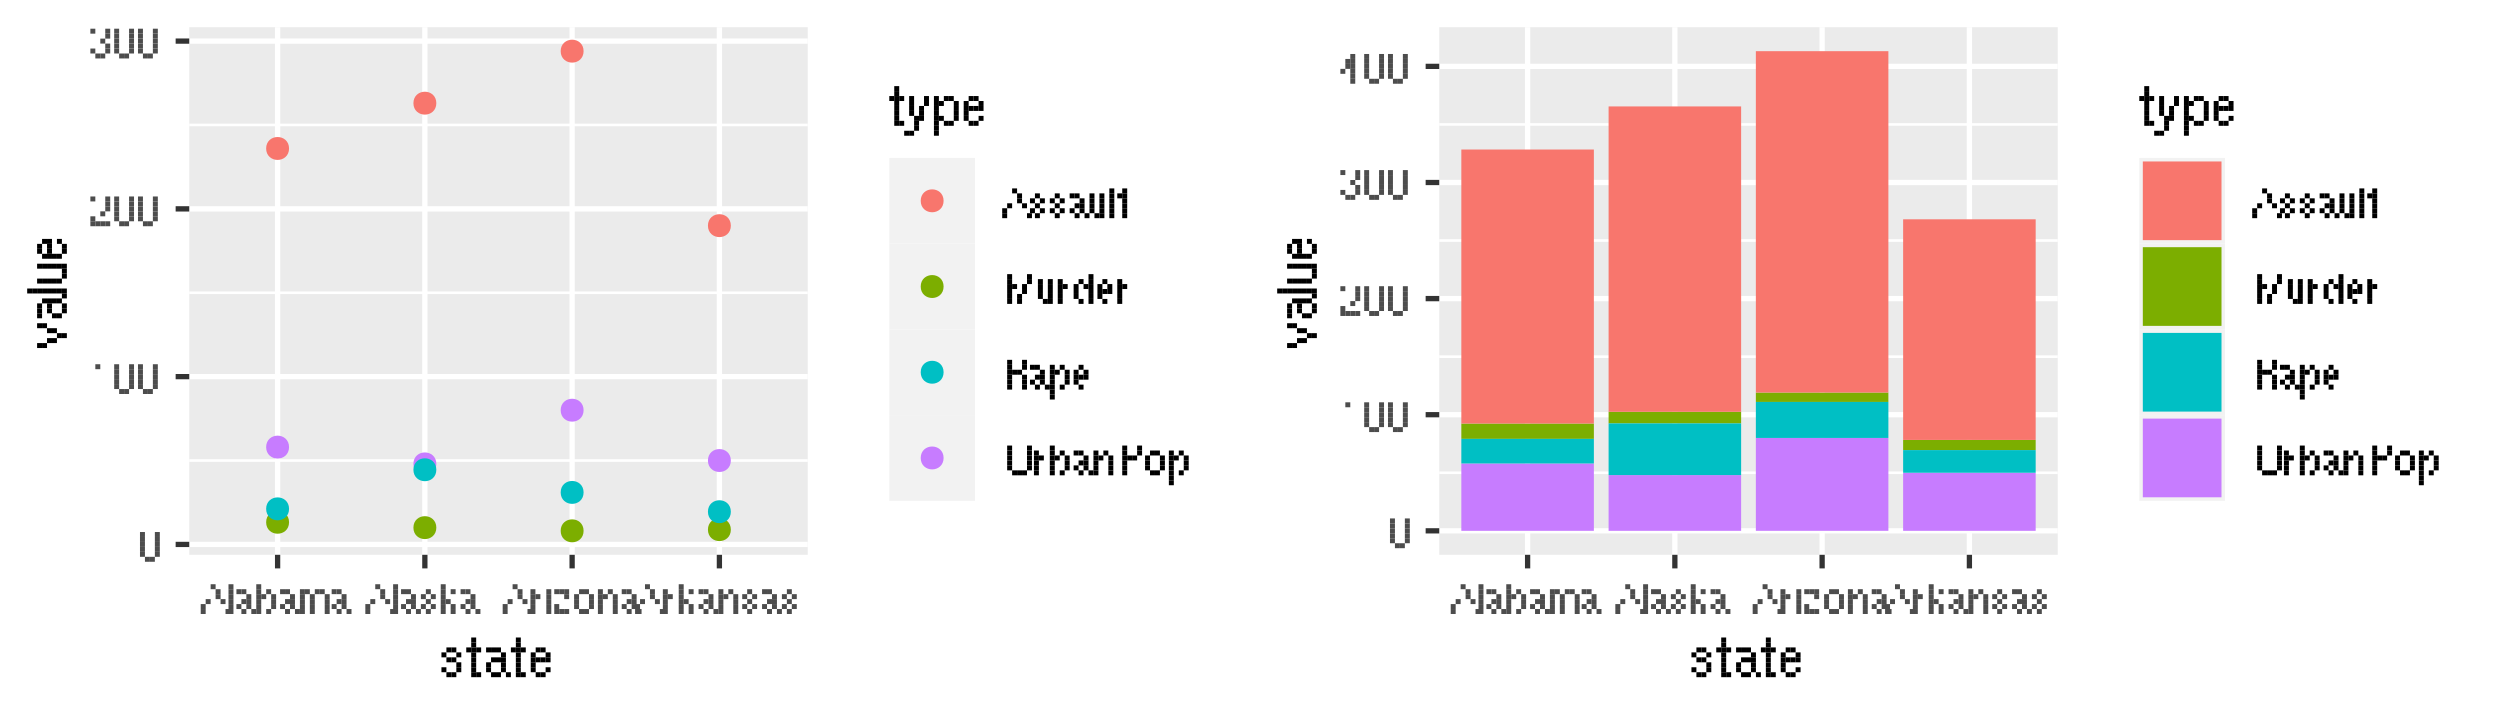 <?xml version="1.0" encoding="UTF-8"?>
<svg xmlns="http://www.w3.org/2000/svg" xmlns:xlink="http://www.w3.org/1999/xlink" width="504pt" height="144pt" viewBox="0 0 504 144" version="1.1">
<defs>
<g>
<symbol overflow="visible" id="glyph0-0">
<g transform="matrix(1,0,0,1,0,-6)">
<rect x="4" y="0" width="1" height="1"/>
<rect x="1" y="2" width="1" height="1"/>
<rect x="4" y="2" width="1" height="1"/>
<rect x="1" y="5" width="1" height="1"/>
<rect x="2" y="5" width="1" height="1"/>
<rect x="4" y="5" width="1" height="1"/>
</g>
</symbol>
<symbol overflow="visible" id="glyph0-1">
<g transform="matrix(1,0,0,1,0,-7)">
<rect x="0" y="1" width="1" height="1"/>
<rect x="3" y="1" width="1" height="1"/>
<rect x="0" y="2" width="1" height="1"/>
<rect x="3" y="2" width="1" height="1"/>
<rect x="0" y="3" width="1" height="1"/>
<rect x="3" y="3" width="1" height="1"/>
<rect x="0" y="4" width="1" height="1"/>
<rect x="3" y="4" width="1" height="1"/>
<rect x="0" y="5" width="1" height="1"/>
<rect x="3" y="5" width="1" height="1"/>
<rect x="1" y="6" width="1" height="1"/>
<rect x="2" y="6" width="1" height="1"/>
</g>
</symbol>
<symbol overflow="visible" id="glyph0-2">
<g transform="matrix(1,0,0,1,0,-7)">
<rect x="1" y="1" width="1" height="1"/>
</g>
</symbol>
<symbol overflow="visible" id="glyph0-3">
<g transform="matrix(1,0,0,1,0,-7)">
<rect x="0" y="1" width="1" height="1"/>
<rect x="3" y="1" width="1" height="1"/>
<rect x="3" y="2" width="1" height="1"/>
<rect x="3" y="3" width="1" height="1"/>
<rect x="2" y="4" width="1" height="1"/>
<rect x="0" y="5" width="1" height="1"/>
<rect x="0" y="6" width="1" height="1"/>
<rect x="1" y="6" width="1" height="1"/>
<rect x="2" y="6" width="1" height="1"/>
<rect x="3" y="6" width="1" height="1"/>
</g>
</symbol>
<symbol overflow="visible" id="glyph0-4">
<g transform="matrix(1,0,0,1,0,-7)">
<rect x="0" y="1" width="1" height="1"/>
<rect x="3" y="1" width="1" height="1"/>
<rect x="3" y="2" width="1" height="1"/>
<rect x="2" y="3" width="1" height="1"/>
<rect x="3" y="4" width="1" height="1"/>
<rect x="0" y="5" width="1" height="1"/>
<rect x="3" y="5" width="1" height="1"/>
<rect x="1" y="6" width="1" height="1"/>
<rect x="2" y="6" width="1" height="1"/>
</g>
</symbol>
<symbol overflow="visible" id="glyph0-5">
<g transform="matrix(1,0,0,1,0,-7)">
<rect x="2" y="1" width="1" height="1"/>
<rect x="3" y="2" width="1" height="1"/>
<rect x="3" y="3" width="1" height="1"/>
<rect x="1" y="4" width="1" height="1"/>
<rect x="4" y="4" width="1" height="1"/>
<rect x="0" y="5" width="1" height="1"/>
<rect x="0" y="6" width="1" height="1"/>
<rect x="5" y="6" width="1" height="1"/>
</g>
</symbol>
<symbol overflow="visible" id="glyph0-6">
<g transform="matrix(1,0,0,1,0,-7)">
<rect x="0" y="1" width="1" height="1"/>
<rect x="0" y="2" width="1" height="1"/>
<rect x="0" y="3" width="1" height="1"/>
<rect x="0" y="4" width="1" height="1"/>
<rect x="0" y="5" width="1" height="1"/>
<rect x="0" y="6" width="1" height="1"/>
</g>
</symbol>
<symbol overflow="visible" id="glyph0-7">
<g transform="matrix(1,0,0,1,0,-5)">
<rect x="0" y="0" width="1" height="1"/>
<rect x="1" y="0" width="1" height="1"/>
<rect x="2" y="1" width="1" height="1"/>
<rect x="1" y="2" width="1" height="1"/>
<rect x="2" y="2" width="1" height="1"/>
<rect x="0" y="3" width="1" height="1"/>
<rect x="2" y="3" width="1" height="1"/>
<rect x="1" y="4" width="1" height="1"/>
<rect x="3" y="4" width="1" height="1"/>
</g>
</symbol>
<symbol overflow="visible" id="glyph0-8">
<g transform="matrix(1,0,0,1,0,-7)">
<rect x="0" y="1" width="1" height="1"/>
<rect x="0" y="2" width="1" height="1"/>
<rect x="2" y="2" width="1" height="1"/>
<rect x="0" y="3" width="1" height="1"/>
<rect x="1" y="3" width="1" height="1"/>
<rect x="3" y="3" width="1" height="1"/>
<rect x="0" y="4" width="1" height="1"/>
<rect x="3" y="4" width="1" height="1"/>
<rect x="0" y="5" width="1" height="1"/>
<rect x="3" y="5" width="1" height="1"/>
<rect x="0" y="6" width="1" height="1"/>
<rect x="2" y="6" width="1" height="1"/>
</g>
</symbol>
<symbol overflow="visible" id="glyph0-9">
<g transform="matrix(1,0,0,1,0,-5)">
<rect x="0" y="0" width="1" height="1"/>
<rect x="1" y="0" width="1" height="1"/>
<rect x="3" y="0" width="1" height="1"/>
<rect x="4" y="0" width="1" height="1"/>
<rect x="0" y="1" width="1" height="1"/>
<rect x="2" y="1" width="1" height="1"/>
<rect x="5" y="1" width="1" height="1"/>
<rect x="0" y="2" width="1" height="1"/>
<rect x="2" y="2" width="1" height="1"/>
<rect x="5" y="2" width="1" height="1"/>
<rect x="0" y="3" width="1" height="1"/>
<rect x="2" y="3" width="1" height="1"/>
<rect x="5" y="3" width="1" height="1"/>
<rect x="0" y="4" width="1" height="1"/>
<rect x="2" y="4" width="1" height="1"/>
<rect x="5" y="4" width="1" height="1"/>
</g>
</symbol>
<symbol overflow="visible" id="glyph0-10">
<g transform="matrix(1,0,0,1,0,-5)">
<rect x="1" y="0" width="1" height="1"/>
<rect x="0" y="1" width="1" height="1"/>
<rect x="2" y="1" width="1" height="1"/>
<rect x="1" y="2" width="1" height="1"/>
<rect x="0" y="3" width="1" height="1"/>
<rect x="2" y="3" width="1" height="1"/>
<rect x="1" y="4" width="1" height="1"/>
</g>
</symbol>
<symbol overflow="visible" id="glyph0-11">
<g transform="matrix(1,0,0,1,0,-7)">
<rect x="0" y="1" width="1" height="1"/>
<rect x="0" y="2" width="1" height="1"/>
<rect x="2" y="2" width="1" height="1"/>
<rect x="0" y="3" width="1" height="1"/>
<rect x="0" y="4" width="1" height="1"/>
<rect x="1" y="4" width="1" height="1"/>
<rect x="0" y="5" width="1" height="1"/>
<rect x="2" y="5" width="1" height="1"/>
<rect x="0" y="6" width="1" height="1"/>
<rect x="2" y="6" width="1" height="1"/>
</g>
</symbol>
<symbol overflow="visible" id="glyph0-12">
<g transform="matrix(1,0,0,1,0,-5)">
<rect x="0" y="0" width="1" height="1"/>
<rect x="0" y="1" width="1" height="1"/>
<rect x="1" y="1" width="1" height="1"/>
<rect x="0" y="2" width="1" height="1"/>
<rect x="0" y="3" width="1" height="1"/>
<rect x="0" y="4" width="1" height="1"/>
</g>
</symbol>
<symbol overflow="visible" id="glyph0-13">
<g transform="matrix(1,0,0,1,0,-7)">
<rect x="0" y="2" width="1" height="1"/>
<rect x="0" y="3" width="1" height="1"/>
<rect x="0" y="4" width="1" height="1"/>
<rect x="0" y="5" width="1" height="1"/>
<rect x="0" y="6" width="1" height="1"/>
</g>
</symbol>
<symbol overflow="visible" id="glyph0-14">
<g transform="matrix(1,0,0,1,0,-5)">
<rect x="0" y="0" width="1" height="1"/>
<rect x="1" y="0" width="1" height="1"/>
<rect x="2" y="0" width="1" height="1"/>
<rect x="2" y="1" width="1" height="1"/>
<rect x="0" y="3" width="1" height="1"/>
<rect x="0" y="4" width="1" height="1"/>
<rect x="1" y="4" width="1" height="1"/>
<rect x="2" y="4" width="1" height="1"/>
</g>
</symbol>
<symbol overflow="visible" id="glyph0-15">
<g transform="matrix(1,0,0,1,0,-5)">
<rect x="1" y="0" width="1" height="1"/>
<rect x="2" y="0" width="1" height="1"/>
<rect x="0" y="1" width="1" height="1"/>
<rect x="3" y="1" width="1" height="1"/>
<rect x="0" y="2" width="1" height="1"/>
<rect x="3" y="2" width="1" height="1"/>
<rect x="0" y="3" width="1" height="1"/>
<rect x="3" y="3" width="1" height="1"/>
<rect x="1" y="4" width="1" height="1"/>
<rect x="2" y="4" width="1" height="1"/>
</g>
</symbol>
<symbol overflow="visible" id="glyph0-16">
<g transform="matrix(1,0,0,1,0,-5)">
<rect x="0" y="0" width="1" height="1"/>
<rect x="2" y="0" width="1" height="1"/>
<rect x="0" y="1" width="1" height="1"/>
<rect x="1" y="1" width="1" height="1"/>
<rect x="3" y="1" width="1" height="1"/>
<rect x="0" y="2" width="1" height="1"/>
<rect x="3" y="2" width="1" height="1"/>
<rect x="0" y="3" width="1" height="1"/>
<rect x="3" y="3" width="1" height="1"/>
<rect x="0" y="4" width="1" height="1"/>
<rect x="3" y="4" width="1" height="1"/>
</g>
</symbol>
<symbol overflow="visible" id="glyph0-17">
<g transform="matrix(1,0,0,1,0,-5)">
<rect x="0" y="0" width="1" height="1"/>
<rect x="2" y="0" width="1" height="1"/>
<rect x="0" y="1" width="1" height="1"/>
<rect x="2" y="1" width="1" height="1"/>
<rect x="0" y="2" width="1" height="1"/>
<rect x="2" y="2" width="1" height="1"/>
<rect x="0" y="3" width="1" height="1"/>
<rect x="2" y="3" width="1" height="1"/>
<rect x="1" y="4" width="1" height="1"/>
<rect x="2" y="4" width="1" height="1"/>
</g>
</symbol>
<symbol overflow="visible" id="glyph0-18">
<g transform="matrix(1,0,0,1,0,-7)">
<rect x="1" y="1" width="1" height="1"/>
<rect x="0" y="2" width="1" height="1"/>
<rect x="1" y="2" width="1" height="1"/>
<rect x="1" y="3" width="1" height="1"/>
<rect x="1" y="4" width="1" height="1"/>
<rect x="1" y="5" width="1" height="1"/>
<rect x="1" y="6" width="1" height="1"/>
</g>
</symbol>
<symbol overflow="visible" id="glyph0-19">
<g transform="matrix(1,0,0,1,0,-7)">
<rect x="1" y="1" width="1" height="1"/>
<rect x="5" y="1" width="1" height="1"/>
<rect x="1" y="2" width="1" height="1"/>
<rect x="5" y="2" width="1" height="1"/>
<rect x="1" y="3" width="1" height="1"/>
<rect x="2" y="3" width="1" height="1"/>
<rect x="4" y="3" width="1" height="1"/>
<rect x="1" y="4" width="1" height="1"/>
<rect x="4" y="4" width="1" height="1"/>
<rect x="1" y="5" width="1" height="1"/>
<rect x="3" y="5" width="1" height="1"/>
<rect x="1" y="6" width="1" height="1"/>
<rect x="3" y="6" width="1" height="1"/>
</g>
</symbol>
<symbol overflow="visible" id="glyph0-20">
<g transform="matrix(1,0,0,1,0,-7)">
<rect x="3" y="1" width="1" height="1"/>
<rect x="1" y="2" width="1" height="1"/>
<rect x="3" y="2" width="1" height="1"/>
<rect x="0" y="3" width="1" height="1"/>
<rect x="2" y="3" width="1" height="1"/>
<rect x="3" y="3" width="1" height="1"/>
<rect x="0" y="4" width="1" height="1"/>
<rect x="3" y="4" width="1" height="1"/>
<rect x="0" y="5" width="1" height="1"/>
<rect x="3" y="5" width="1" height="1"/>
<rect x="1" y="6" width="1" height="1"/>
<rect x="3" y="6" width="1" height="1"/>
</g>
</symbol>
<symbol overflow="visible" id="glyph0-21">
<g transform="matrix(1,0,0,1,0,-5)">
<rect x="1" y="0" width="1" height="1"/>
<rect x="0" y="1" width="1" height="1"/>
<rect x="2" y="1" width="1" height="1"/>
<rect x="0" y="2" width="1" height="1"/>
<rect x="1" y="2" width="1" height="1"/>
<rect x="2" y="2" width="1" height="1"/>
<rect x="0" y="3" width="1" height="1"/>
<rect x="1" y="4" width="1" height="1"/>
</g>
</symbol>
<symbol overflow="visible" id="glyph0-22">
<g transform="matrix(1,0,0,1,0,-7)">
<rect x="1" y="1" width="1" height="1"/>
<rect x="4" y="1" width="1" height="1"/>
<rect x="1" y="2" width="1" height="1"/>
<rect x="4" y="2" width="1" height="1"/>
<rect x="1" y="3" width="1" height="1"/>
<rect x="2" y="3" width="1" height="1"/>
<rect x="3" y="3" width="1" height="1"/>
<rect x="1" y="4" width="1" height="1"/>
<rect x="4" y="4" width="1" height="1"/>
<rect x="1" y="5" width="1" height="1"/>
<rect x="4" y="5" width="1" height="1"/>
<rect x="1" y="6" width="1" height="1"/>
<rect x="4" y="6" width="1" height="1"/>
</g>
</symbol>
<symbol overflow="visible" id="glyph0-23">
<g transform="matrix(1,0,0,1,0,-5)">
<rect x="0" y="0" width="1" height="1"/>
<rect x="2" y="0" width="1" height="1"/>
<rect x="0" y="1" width="1" height="1"/>
<rect x="1" y="1" width="1" height="1"/>
<rect x="3" y="1" width="1" height="1"/>
<rect x="0" y="2" width="1" height="1"/>
<rect x="3" y="2" width="1" height="1"/>
<rect x="0" y="3" width="1" height="1"/>
<rect x="3" y="3" width="1" height="1"/>
<rect x="0" y="4" width="1" height="1"/>
<rect x="2" y="4" width="1" height="1"/>
<rect x="0" y="5" width="1" height="1"/>
<rect x="0" y="6" width="1" height="1"/>
</g>
</symbol>
<symbol overflow="visible" id="glyph0-24">
<g transform="matrix(1,0,0,1,0,-7)">
<rect x="1" y="1" width="1" height="1"/>
<rect x="5" y="1" width="1" height="1"/>
<rect x="1" y="2" width="1" height="1"/>
<rect x="5" y="2" width="1" height="1"/>
<rect x="1" y="3" width="1" height="1"/>
<rect x="5" y="3" width="1" height="1"/>
<rect x="1" y="4" width="1" height="1"/>
<rect x="5" y="4" width="1" height="1"/>
<rect x="1" y="5" width="1" height="1"/>
<rect x="5" y="5" width="1" height="1"/>
<rect x="2" y="6" width="1" height="1"/>
<rect x="3" y="6" width="1" height="1"/>
<rect x="4" y="6" width="1" height="1"/>
</g>
</symbol>
<symbol overflow="visible" id="glyph0-25">
<g transform="matrix(1,0,0,1,0,-7)">
<rect x="1" y="1" width="1" height="1"/>
<rect x="4" y="1" width="1" height="1"/>
<rect x="1" y="2" width="1" height="1"/>
<rect x="4" y="2" width="1" height="1"/>
<rect x="1" y="3" width="1" height="1"/>
<rect x="2" y="3" width="1" height="1"/>
<rect x="3" y="3" width="1" height="1"/>
<rect x="1" y="4" width="1" height="1"/>
<rect x="1" y="5" width="1" height="1"/>
<rect x="1" y="6" width="1" height="1"/>
</g>
</symbol>
<symbol overflow="visible" id="glyph0-26">
<g transform="matrix(1,0,0,1,0,-7)">
<rect x="2" y="1" width="1" height="1"/>
<rect x="1" y="2" width="1" height="1"/>
<rect x="2" y="2" width="1" height="1"/>
<rect x="1" y="3" width="1" height="1"/>
<rect x="2" y="3" width="1" height="1"/>
<rect x="0" y="4" width="1" height="1"/>
<rect x="2" y="4" width="1" height="1"/>
<rect x="2" y="5" width="1" height="1"/>
<rect x="2" y="6" width="1" height="1"/>
</g>
</symbol>
<symbol overflow="visible" id="glyph1-0">
<g transform="matrix(1,0,0,1,1,-7)">
<rect x="0" y="0" width="1" height="1"/>
<rect x="2" y="0" width="1" height="1"/>
<rect x="4" y="0" width="1" height="1"/>
<rect x="0" y="2" width="1" height="1"/>
<rect x="4" y="2" width="1" height="1"/>
<rect x="0" y="4" width="1" height="1"/>
<rect x="4" y="4" width="1" height="1"/>
<rect x="0" y="6" width="1" height="1"/>
<rect x="2" y="6" width="1" height="1"/>
<rect x="4" y="6" width="1" height="1"/>
</g>
</symbol>
<symbol overflow="visible" id="glyph1-1">
<g transform="matrix(1,0,0,1,0,-6)">
<rect x="1" y="0" width="1" height="1"/>
<rect x="2" y="0" width="1" height="1"/>
<rect x="0" y="1" width="1" height="1"/>
<rect x="3" y="1" width="1" height="1"/>
<rect x="1" y="2" width="1" height="1"/>
<rect x="2" y="2" width="1" height="1"/>
<rect x="3" y="3" width="1" height="1"/>
<rect x="0" y="4" width="1" height="1"/>
<rect x="3" y="4" width="1" height="1"/>
<rect x="1" y="5" width="1" height="1"/>
<rect x="2" y="5" width="1" height="1"/>
</g>
</symbol>
<symbol overflow="visible" id="glyph1-2">
<g transform="matrix(1,0,0,1,0,-8)">
<rect x="1" y="0" width="1" height="1"/>
<rect x="1" y="1" width="1" height="1"/>
<rect x="0" y="2" width="1" height="1"/>
<rect x="1" y="2" width="1" height="1"/>
<rect x="2" y="2" width="1" height="1"/>
<rect x="1" y="3" width="1" height="1"/>
<rect x="1" y="4" width="1" height="1"/>
<rect x="1" y="5" width="1" height="1"/>
<rect x="1" y="6" width="1" height="1"/>
<rect x="1" y="7" width="1" height="1"/>
<rect x="2" y="7" width="1" height="1"/>
</g>
</symbol>
<symbol overflow="visible" id="glyph1-3">
<g transform="matrix(1,0,0,1,0,-6)">
<rect x="0" y="0" width="1" height="1"/>
<rect x="1" y="0" width="1" height="1"/>
<rect x="2" y="0" width="1" height="1"/>
<rect x="3" y="1" width="1" height="1"/>
<rect x="1" y="2" width="1" height="1"/>
<rect x="2" y="2" width="1" height="1"/>
<rect x="3" y="2" width="1" height="1"/>
<rect x="0" y="3" width="1" height="1"/>
<rect x="3" y="3" width="1" height="1"/>
<rect x="0" y="4" width="1" height="1"/>
<rect x="3" y="4" width="1" height="1"/>
<rect x="1" y="5" width="1" height="1"/>
<rect x="2" y="5" width="1" height="1"/>
<rect x="4" y="5" width="1" height="1"/>
</g>
</symbol>
<symbol overflow="visible" id="glyph1-4">
<g transform="matrix(1,0,0,1,0,-6)">
<rect x="1" y="0" width="1" height="1"/>
<rect x="2" y="0" width="1" height="1"/>
<rect x="0" y="1" width="1" height="1"/>
<rect x="3" y="1" width="1" height="1"/>
<rect x="0" y="2" width="1" height="1"/>
<rect x="1" y="2" width="1" height="1"/>
<rect x="2" y="2" width="1" height="1"/>
<rect x="3" y="2" width="1" height="1"/>
<rect x="0" y="3" width="1" height="1"/>
<rect x="0" y="4" width="1" height="1"/>
<rect x="3" y="4" width="1" height="1"/>
<rect x="1" y="5" width="1" height="1"/>
<rect x="2" y="5" width="1" height="1"/>
</g>
</symbol>
<symbol overflow="visible" id="glyph1-5">
<g transform="matrix(1,0,0,1,-1,-6)">
<rect x="1" y="0" width="1" height="1"/>
<rect x="4" y="0" width="1" height="1"/>
<rect x="1" y="1" width="1" height="1"/>
<rect x="4" y="1" width="1" height="1"/>
<rect x="1" y="2" width="1" height="1"/>
<rect x="3" y="2" width="1" height="1"/>
<rect x="1" y="3" width="1" height="1"/>
<rect x="3" y="3" width="1" height="1"/>
<rect x="2" y="4" width="1" height="1"/>
<rect x="3" y="4" width="1" height="1"/>
<rect x="2" y="5" width="1" height="1"/>
<rect x="2" y="6" width="1" height="1"/>
<rect x="0" y="7" width="1" height="1"/>
<rect x="1" y="7" width="1" height="1"/>
</g>
</symbol>
<symbol overflow="visible" id="glyph1-6">
<g transform="matrix(1,0,0,1,0,-6)">
<rect x="0" y="0" width="1" height="1"/>
<rect x="2" y="0" width="1" height="1"/>
<rect x="3" y="0" width="1" height="1"/>
<rect x="0" y="1" width="1" height="1"/>
<rect x="1" y="1" width="1" height="1"/>
<rect x="4" y="1" width="1" height="1"/>
<rect x="0" y="2" width="1" height="1"/>
<rect x="4" y="2" width="1" height="1"/>
<rect x="0" y="3" width="1" height="1"/>
<rect x="4" y="3" width="1" height="1"/>
<rect x="0" y="4" width="1" height="1"/>
<rect x="1" y="4" width="1" height="1"/>
<rect x="4" y="4" width="1" height="1"/>
<rect x="0" y="5" width="1" height="1"/>
<rect x="2" y="5" width="1" height="1"/>
<rect x="3" y="5" width="1" height="1"/>
<rect x="0" y="6" width="1" height="1"/>
<rect x="0" y="7" width="1" height="1"/>
</g>
</symbol>
<symbol overflow="visible" id="glyph2-0">
<g transform="matrix(1,0,0,1,-7,-6)">
<rect x="0" y="0" width="1" height="1"/>
<rect x="2" y="0" width="1" height="1"/>
<rect x="4" y="0" width="1" height="1"/>
<rect x="6" y="0" width="1" height="1"/>
<rect x="0" y="2" width="1" height="1"/>
<rect x="6" y="2" width="1" height="1"/>
<rect x="0" y="4" width="1" height="1"/>
<rect x="2" y="4" width="1" height="1"/>
<rect x="4" y="4" width="1" height="1"/>
<rect x="6" y="4" width="1" height="1"/>
</g>
</symbol>
<symbol overflow="visible" id="glyph2-1">
<g transform="matrix(1,0,0,1,-6,-5)">
<rect x="0" y="0" width="1" height="1"/>
<rect x="1" y="0" width="1" height="1"/>
<rect x="2" y="1" width="1" height="1"/>
<rect x="3" y="1" width="1" height="1"/>
<rect x="4" y="2" width="1" height="1"/>
<rect x="5" y="2" width="1" height="1"/>
<rect x="2" y="3" width="1" height="1"/>
<rect x="3" y="3" width="1" height="1"/>
<rect x="0" y="4" width="1" height="1"/>
<rect x="1" y="4" width="1" height="1"/>
</g>
</symbol>
<symbol overflow="visible" id="glyph2-2">
<g transform="matrix(1,0,0,1,-6,-5)">
<rect x="5" y="0" width="1" height="1"/>
<rect x="1" y="1" width="1" height="1"/>
<rect x="2" y="1" width="1" height="1"/>
<rect x="3" y="1" width="1" height="1"/>
<rect x="4" y="1" width="1" height="1"/>
<rect x="0" y="2" width="1" height="1"/>
<rect x="2" y="2" width="1" height="1"/>
<rect x="5" y="2" width="1" height="1"/>
<rect x="0" y="3" width="1" height="1"/>
<rect x="2" y="3" width="1" height="1"/>
<rect x="5" y="3" width="1" height="1"/>
<rect x="0" y="4" width="1" height="1"/>
<rect x="3" y="4" width="1" height="1"/>
<rect x="4" y="4" width="1" height="1"/>
</g>
</symbol>
<symbol overflow="visible" id="glyph2-3">
<g transform="matrix(1,0,0,1,-8,-2)">
<rect x="0" y="1" width="1" height="1"/>
<rect x="1" y="1" width="1" height="1"/>
<rect x="2" y="1" width="1" height="1"/>
<rect x="3" y="1" width="1" height="1"/>
<rect x="4" y="1" width="1" height="1"/>
<rect x="5" y="1" width="1" height="1"/>
<rect x="6" y="1" width="1" height="1"/>
<rect x="7" y="1" width="1" height="1"/>
</g>
</symbol>
<symbol overflow="visible" id="glyph2-4">
<g transform="matrix(1,0,0,1,-6,-4)">
<rect x="0" y="0" width="1" height="1"/>
<rect x="1" y="0" width="1" height="1"/>
<rect x="2" y="0" width="1" height="1"/>
<rect x="3" y="0" width="1" height="1"/>
<rect x="4" y="0" width="1" height="1"/>
<rect x="5" y="0" width="1" height="1"/>
<rect x="5" y="1" width="1" height="1"/>
<rect x="5" y="2" width="1" height="1"/>
<rect x="0" y="3" width="1" height="1"/>
<rect x="1" y="3" width="1" height="1"/>
<rect x="2" y="3" width="1" height="1"/>
<rect x="3" y="3" width="1" height="1"/>
<rect x="4" y="3" width="1" height="1"/>
</g>
</symbol>
<symbol overflow="visible" id="glyph2-5">
<g transform="matrix(1,0,0,1,-6,-4)">
<rect x="1" y="0" width="1" height="1"/>
<rect x="2" y="0" width="1" height="1"/>
<rect x="4" y="0" width="1" height="1"/>
<rect x="0" y="1" width="1" height="1"/>
<rect x="2" y="1" width="1" height="1"/>
<rect x="5" y="1" width="1" height="1"/>
<rect x="0" y="2" width="1" height="1"/>
<rect x="2" y="2" width="1" height="1"/>
<rect x="5" y="2" width="1" height="1"/>
<rect x="1" y="3" width="1" height="1"/>
<rect x="2" y="3" width="1" height="1"/>
<rect x="3" y="3" width="1" height="1"/>
<rect x="4" y="3" width="1" height="1"/>
</g>
</symbol>
</g>
<clipPath id="clip1">
  <path d="M 0 0 L 252 0 L 252 144 L 0 144 Z M 0 0 "/>
</clipPath>
<clipPath id="clip2">
  <path d="M 38.152 5.48 L 162.844 5.48 L 162.844 111.852 L 38.152 111.852 Z M 38.152 5.48 "/>
</clipPath>
<clipPath id="clip3">
  <path d="M 38.152 92 L 162.844 92 L 162.844 94 L 38.152 94 Z M 38.152 92 "/>
</clipPath>
<clipPath id="clip4">
  <path d="M 38.152 58 L 162.844 58 L 162.844 60 L 38.152 60 Z M 38.152 58 "/>
</clipPath>
<clipPath id="clip5">
  <path d="M 38.152 24 L 162.844 24 L 162.844 26 L 38.152 26 Z M 38.152 24 "/>
</clipPath>
<clipPath id="clip6">
  <path d="M 38.152 109 L 162.844 109 L 162.844 111 L 38.152 111 Z M 38.152 109 "/>
</clipPath>
<clipPath id="clip7">
  <path d="M 38.152 75 L 162.844 75 L 162.844 77 L 38.152 77 Z M 38.152 75 "/>
</clipPath>
<clipPath id="clip8">
  <path d="M 38.152 41 L 162.844 41 L 162.844 43 L 38.152 43 Z M 38.152 41 "/>
</clipPath>
<clipPath id="clip9">
  <path d="M 38.152 7 L 162.844 7 L 162.844 9 L 38.152 9 Z M 38.152 7 "/>
</clipPath>
<clipPath id="clip10">
  <path d="M 55 5.48 L 57 5.48 L 57 111.852 L 55 111.852 Z M 55 5.48 "/>
</clipPath>
<clipPath id="clip11">
  <path d="M 85 5.48 L 87 5.48 L 87 111.852 L 85 111.852 Z M 85 5.48 "/>
</clipPath>
<clipPath id="clip12">
  <path d="M 114 5.48 L 116 5.48 L 116 111.852 L 114 111.852 Z M 114 5.48 "/>
</clipPath>
<clipPath id="clip13">
  <path d="M 144 5.48 L 146 5.48 L 146 111.852 L 144 111.852 Z M 144 5.48 "/>
</clipPath>
<clipPath id="clip14">
  <path d="M 252 0 L 504 0 L 504 144 L 252 144 Z M 252 0 "/>
</clipPath>
<clipPath id="clip15">
  <path d="M 290.152 5.48 L 414.844 5.48 L 414.844 111.852 L 290.152 111.852 Z M 290.152 5.48 "/>
</clipPath>
<clipPath id="clip16">
  <path d="M 290.152 95 L 414.844 95 L 414.844 96 L 290.152 96 Z M 290.152 95 "/>
</clipPath>
<clipPath id="clip17">
  <path d="M 290.152 71 L 414.844 71 L 414.844 73 L 290.152 73 Z M 290.152 71 "/>
</clipPath>
<clipPath id="clip18">
  <path d="M 290.152 48 L 414.844 48 L 414.844 49 L 290.152 49 Z M 290.152 48 "/>
</clipPath>
<clipPath id="clip19">
  <path d="M 290.152 24 L 414.844 24 L 414.844 26 L 290.152 26 Z M 290.152 24 "/>
</clipPath>
<clipPath id="clip20">
  <path d="M 290.152 106 L 414.844 106 L 414.844 108 L 290.152 108 Z M 290.152 106 "/>
</clipPath>
<clipPath id="clip21">
  <path d="M 290.152 83 L 414.844 83 L 414.844 85 L 290.152 85 Z M 290.152 83 "/>
</clipPath>
<clipPath id="clip22">
  <path d="M 290.152 59 L 414.844 59 L 414.844 61 L 290.152 61 Z M 290.152 59 "/>
</clipPath>
<clipPath id="clip23">
  <path d="M 290.152 36 L 414.844 36 L 414.844 38 L 290.152 38 Z M 290.152 36 "/>
</clipPath>
<clipPath id="clip24">
  <path d="M 290.152 12 L 414.844 12 L 414.844 14 L 290.152 14 Z M 290.152 12 "/>
</clipPath>
<clipPath id="clip25">
  <path d="M 307 5.48 L 309 5.48 L 309 111.852 L 307 111.852 Z M 307 5.48 "/>
</clipPath>
<clipPath id="clip26">
  <path d="M 337 5.48 L 339 5.48 L 339 111.852 L 337 111.852 Z M 337 5.48 "/>
</clipPath>
<clipPath id="clip27">
  <path d="M 366 5.48 L 368 5.48 L 368 111.852 L 366 111.852 Z M 366 5.48 "/>
</clipPath>
<clipPath id="clip28">
  <path d="M 396 5.48 L 398 5.48 L 398 111.852 L 396 111.852 Z M 396 5.48 "/>
</clipPath>
</defs>
<g id="surface3563">
<rect x="0" y="0" width="504" height="144" style="fill:rgb(100%,100%,100%);fill-opacity:1;stroke:none;"/>
<path style=" stroke:none;fill-rule:nonzero;fill:rgb(100%,100%,100%);fill-opacity:1;" d="M 0 144 L 252 144 L 252 0 L 0 0 Z M 0 144 "/>
<g clip-path="url(#clip1)" clip-rule="nonzero">
<path style="fill:none;stroke-width:1.067;stroke-linecap:round;stroke-linejoin:round;stroke:rgb(100%,100%,100%);stroke-opacity:1;stroke-miterlimit:10;" d="M 0 144 L 252 144 L 252 0 L 0 0 Z M 0 144 "/>
</g>
<g clip-path="url(#clip2)" clip-rule="nonzero">
<path style=" stroke:none;fill-rule:nonzero;fill:rgb(92.157%,92.157%,92.157%);fill-opacity:1;" d="M 38.152 111.848 L 162.844 111.848 L 162.844 5.477 L 38.152 5.477 Z M 38.152 111.848 "/>
</g>
<g clip-path="url(#clip3)" clip-rule="nonzero">
<path style="fill:none;stroke-width:0.533;stroke-linecap:butt;stroke-linejoin:round;stroke:rgb(100%,100%,100%);stroke-opacity:1;stroke-miterlimit:10;" d="M 38.152 92.844 L 162.844 92.844 "/>
</g>
<g clip-path="url(#clip4)" clip-rule="nonzero">
<path style="fill:none;stroke-width:0.533;stroke-linecap:butt;stroke-linejoin:round;stroke:rgb(100%,100%,100%);stroke-opacity:1;stroke-miterlimit:10;" d="M 38.152 59.02 L 162.844 59.02 "/>
</g>
<g clip-path="url(#clip5)" clip-rule="nonzero">
<path style="fill:none;stroke-width:0.533;stroke-linecap:butt;stroke-linejoin:round;stroke:rgb(100%,100%,100%);stroke-opacity:1;stroke-miterlimit:10;" d="M 38.152 25.195 L 162.844 25.195 "/>
</g>
<g clip-path="url(#clip6)" clip-rule="nonzero">
<path style="fill:none;stroke-width:1.067;stroke-linecap:butt;stroke-linejoin:round;stroke:rgb(100%,100%,100%);stroke-opacity:1;stroke-miterlimit:10;" d="M 38.152 109.754 L 162.844 109.754 "/>
</g>
<g clip-path="url(#clip7)" clip-rule="nonzero">
<path style="fill:none;stroke-width:1.067;stroke-linecap:butt;stroke-linejoin:round;stroke:rgb(100%,100%,100%);stroke-opacity:1;stroke-miterlimit:10;" d="M 38.152 75.93 L 162.844 75.93 "/>
</g>
<g clip-path="url(#clip8)" clip-rule="nonzero">
<path style="fill:none;stroke-width:1.067;stroke-linecap:butt;stroke-linejoin:round;stroke:rgb(100%,100%,100%);stroke-opacity:1;stroke-miterlimit:10;" d="M 38.152 42.109 L 162.844 42.109 "/>
</g>
<g clip-path="url(#clip9)" clip-rule="nonzero">
<path style="fill:none;stroke-width:1.067;stroke-linecap:butt;stroke-linejoin:round;stroke:rgb(100%,100%,100%);stroke-opacity:1;stroke-miterlimit:10;" d="M 38.152 8.285 L 162.844 8.285 "/>
</g>
<g clip-path="url(#clip10)" clip-rule="nonzero">
<path style="fill:none;stroke-width:1.067;stroke-linecap:butt;stroke-linejoin:round;stroke:rgb(100%,100%,100%);stroke-opacity:1;stroke-miterlimit:10;" d="M 55.965 111.848 L 55.965 5.48 "/>
</g>
<g clip-path="url(#clip11)" clip-rule="nonzero">
<path style="fill:none;stroke-width:1.067;stroke-linecap:butt;stroke-linejoin:round;stroke:rgb(100%,100%,100%);stroke-opacity:1;stroke-miterlimit:10;" d="M 85.652 111.848 L 85.652 5.48 "/>
</g>
<g clip-path="url(#clip12)" clip-rule="nonzero">
<path style="fill:none;stroke-width:1.067;stroke-linecap:butt;stroke-linejoin:round;stroke:rgb(100%,100%,100%);stroke-opacity:1;stroke-miterlimit:10;" d="M 115.34 111.848 L 115.34 5.48 "/>
</g>
<g clip-path="url(#clip13)" clip-rule="nonzero">
<path style="fill:none;stroke-width:1.067;stroke-linecap:butt;stroke-linejoin:round;stroke:rgb(100%,100%,100%);stroke-opacity:1;stroke-miterlimit:10;" d="M 145.031 111.848 L 145.031 5.48 "/>
</g>
<path style="fill-rule:nonzero;fill:rgb(48.627%,68.235%,0%);fill-opacity:1;stroke-width:0.709;stroke-linecap:round;stroke-linejoin:round;stroke:rgb(48.627%,68.235%,0%);stroke-opacity:1;stroke-miterlimit:10;" d="M 57.918 105.289 C 57.918 107.895 54.008 107.895 54.008 105.289 C 54.008 102.684 57.918 102.684 57.918 105.289 "/>
<path style="fill-rule:nonzero;fill:rgb(48.627%,68.235%,0%);fill-opacity:1;stroke-width:0.709;stroke-linecap:round;stroke-linejoin:round;stroke:rgb(48.627%,68.235%,0%);stroke-opacity:1;stroke-miterlimit:10;" d="M 87.609 106.371 C 87.609 108.977 83.699 108.977 83.699 106.371 C 83.699 103.766 87.609 103.766 87.609 106.371 "/>
<path style="fill-rule:nonzero;fill:rgb(48.627%,68.235%,0%);fill-opacity:1;stroke-width:0.709;stroke-linecap:round;stroke-linejoin:round;stroke:rgb(48.627%,68.235%,0%);stroke-opacity:1;stroke-miterlimit:10;" d="M 117.297 107.016 C 117.297 109.621 113.387 109.621 113.387 107.016 C 113.387 104.406 117.297 104.406 117.297 107.016 "/>
<path style="fill-rule:nonzero;fill:rgb(48.627%,68.235%,0%);fill-opacity:1;stroke-width:0.709;stroke-linecap:round;stroke-linejoin:round;stroke:rgb(48.627%,68.235%,0%);stroke-opacity:1;stroke-miterlimit:10;" d="M 146.984 106.777 C 146.984 109.383 143.074 109.383 143.074 106.777 C 143.074 104.172 146.984 104.172 146.984 106.777 "/>
<path style="fill-rule:nonzero;fill:rgb(97.255%,46.275%,42.745%);fill-opacity:1;stroke-width:0.709;stroke-linecap:round;stroke-linejoin:round;stroke:rgb(97.255%,46.275%,42.745%);stroke-opacity:1;stroke-miterlimit:10;" d="M 57.918 29.934 C 57.918 32.539 54.008 32.539 54.008 29.934 C 54.008 27.324 57.918 27.324 57.918 29.934 "/>
<path style="fill-rule:nonzero;fill:rgb(97.255%,46.275%,42.745%);fill-opacity:1;stroke-width:0.709;stroke-linecap:round;stroke-linejoin:round;stroke:rgb(97.255%,46.275%,42.745%);stroke-opacity:1;stroke-miterlimit:10;" d="M 87.609 20.801 C 87.609 23.406 83.699 23.406 83.699 20.801 C 83.699 18.191 87.609 18.191 87.609 20.801 "/>
<path style="fill-rule:nonzero;fill:rgb(97.255%,46.275%,42.745%);fill-opacity:1;stroke-width:0.709;stroke-linecap:round;stroke-linejoin:round;stroke:rgb(97.255%,46.275%,42.745%);stroke-opacity:1;stroke-miterlimit:10;" d="M 117.297 10.312 C 117.297 12.922 113.387 12.922 113.387 10.312 C 113.387 7.707 117.297 7.707 117.297 10.312 "/>
<path style="fill-rule:nonzero;fill:rgb(97.255%,46.275%,42.745%);fill-opacity:1;stroke-width:0.709;stroke-linecap:round;stroke-linejoin:round;stroke:rgb(97.255%,46.275%,42.745%);stroke-opacity:1;stroke-miterlimit:10;" d="M 146.984 45.492 C 146.984 48.098 143.074 48.098 143.074 45.492 C 143.074 42.883 146.984 42.883 146.984 45.492 "/>
<path style="fill-rule:nonzero;fill:rgb(78.039%,48.627%,100%);fill-opacity:1;stroke-width:0.709;stroke-linecap:round;stroke-linejoin:round;stroke:rgb(78.039%,48.627%,100%);stroke-opacity:1;stroke-miterlimit:10;" d="M 57.918 90.137 C 57.918 92.742 54.008 92.742 54.008 90.137 C 54.008 87.531 57.918 87.531 57.918 90.137 "/>
<path style="fill-rule:nonzero;fill:rgb(78.039%,48.627%,100%);fill-opacity:1;stroke-width:0.709;stroke-linecap:round;stroke-linejoin:round;stroke:rgb(78.039%,48.627%,100%);stroke-opacity:1;stroke-miterlimit:10;" d="M 87.609 93.52 C 87.609 96.125 83.699 96.125 83.699 93.52 C 83.699 90.914 87.609 90.914 87.609 93.52 "/>
<path style="fill-rule:nonzero;fill:rgb(78.039%,48.627%,100%);fill-opacity:1;stroke-width:0.709;stroke-linecap:round;stroke-linejoin:round;stroke:rgb(78.039%,48.627%,100%);stroke-opacity:1;stroke-miterlimit:10;" d="M 117.297 82.695 C 117.297 85.301 113.387 85.301 113.387 82.695 C 113.387 80.09 117.297 80.09 117.297 82.695 "/>
<path style="fill-rule:nonzero;fill:rgb(78.039%,48.627%,100%);fill-opacity:1;stroke-width:0.709;stroke-linecap:round;stroke-linejoin:round;stroke:rgb(78.039%,48.627%,100%);stroke-opacity:1;stroke-miterlimit:10;" d="M 146.984 92.844 C 146.984 95.449 143.074 95.449 143.074 92.844 C 143.074 90.234 146.984 90.234 146.984 92.844 "/>
<path style="fill-rule:nonzero;fill:rgb(0%,74.902%,76.863%);fill-opacity:1;stroke-width:0.709;stroke-linecap:round;stroke-linejoin:round;stroke:rgb(0%,74.902%,76.863%);stroke-opacity:1;stroke-miterlimit:10;" d="M 57.918 102.582 C 57.918 105.191 54.008 105.191 54.008 102.582 C 54.008 99.977 57.918 99.977 57.918 102.582 "/>
<path style="fill-rule:nonzero;fill:rgb(0%,74.902%,76.863%);fill-opacity:1;stroke-width:0.709;stroke-linecap:round;stroke-linejoin:round;stroke:rgb(0%,74.902%,76.863%);stroke-opacity:1;stroke-miterlimit:10;" d="M 87.609 94.703 C 87.609 97.309 83.699 97.309 83.699 94.703 C 83.699 92.098 87.609 92.098 87.609 94.703 "/>
<path style="fill-rule:nonzero;fill:rgb(0%,74.902%,76.863%);fill-opacity:1;stroke-width:0.709;stroke-linecap:round;stroke-linejoin:round;stroke:rgb(0%,74.902%,76.863%);stroke-opacity:1;stroke-miterlimit:10;" d="M 117.297 99.27 C 117.297 101.875 113.387 101.875 113.387 99.27 C 113.387 96.664 117.297 96.664 117.297 99.27 "/>
<path style="fill-rule:nonzero;fill:rgb(0%,74.902%,76.863%);fill-opacity:1;stroke-width:0.709;stroke-linecap:round;stroke-linejoin:round;stroke:rgb(0%,74.902%,76.863%);stroke-opacity:1;stroke-miterlimit:10;" d="M 146.984 103.16 C 146.984 105.766 143.074 105.766 143.074 103.16 C 143.074 100.551 146.984 100.551 146.984 103.16 "/>
<g style="fill:rgb(30.196%,30.196%,30.196%);fill-opacity:1;">
  <use xlink:href="#glyph0-1" x="28.219" y="113.254"/>
</g>
<g style="fill:rgb(30.196%,30.196%,30.196%);fill-opacity:1;">
  <use xlink:href="#glyph0-2" x="18.219" y="79.43"/>
  <use xlink:href="#glyph0-1" x="23.019" y="79.43"/>
  <use xlink:href="#glyph0-1" x="27.818" y="79.43"/>
</g>
<g style="fill:rgb(30.196%,30.196%,30.196%);fill-opacity:1;">
  <use xlink:href="#glyph0-3" x="18.219" y="45.609"/>
  <use xlink:href="#glyph0-1" x="23.019" y="45.609"/>
  <use xlink:href="#glyph0-1" x="27.818" y="45.609"/>
</g>
<g style="fill:rgb(30.196%,30.196%,30.196%);fill-opacity:1;">
  <use xlink:href="#glyph0-4" x="18.219" y="11.785"/>
  <use xlink:href="#glyph0-1" x="23.019" y="11.785"/>
  <use xlink:href="#glyph0-1" x="27.818" y="11.785"/>
</g>
<path style="fill:none;stroke-width:1.067;stroke-linecap:butt;stroke-linejoin:round;stroke:rgb(20%,20%,20%);stroke-opacity:1;stroke-miterlimit:10;" d="M 35.41 109.754 L 38.152 109.754 "/>
<path style="fill:none;stroke-width:1.067;stroke-linecap:butt;stroke-linejoin:round;stroke:rgb(20%,20%,20%);stroke-opacity:1;stroke-miterlimit:10;" d="M 35.41 75.93 L 38.152 75.93 "/>
<path style="fill:none;stroke-width:1.067;stroke-linecap:butt;stroke-linejoin:round;stroke:rgb(20%,20%,20%);stroke-opacity:1;stroke-miterlimit:10;" d="M 35.41 42.109 L 38.152 42.109 "/>
<path style="fill:none;stroke-width:1.067;stroke-linecap:butt;stroke-linejoin:round;stroke:rgb(20%,20%,20%);stroke-opacity:1;stroke-miterlimit:10;" d="M 35.41 8.285 L 38.152 8.285 "/>
<path style="fill:none;stroke-width:1.067;stroke-linecap:butt;stroke-linejoin:round;stroke:rgb(20%,20%,20%);stroke-opacity:1;stroke-miterlimit:10;" d="M 55.965 114.59 L 55.965 111.848 "/>
<path style="fill:none;stroke-width:1.067;stroke-linecap:butt;stroke-linejoin:round;stroke:rgb(20%,20%,20%);stroke-opacity:1;stroke-miterlimit:10;" d="M 85.652 114.59 L 85.652 111.848 "/>
<path style="fill:none;stroke-width:1.067;stroke-linecap:butt;stroke-linejoin:round;stroke:rgb(20%,20%,20%);stroke-opacity:1;stroke-miterlimit:10;" d="M 115.34 114.59 L 115.34 111.848 "/>
<path style="fill:none;stroke-width:1.067;stroke-linecap:butt;stroke-linejoin:round;stroke:rgb(20%,20%,20%);stroke-opacity:1;stroke-miterlimit:10;" d="M 145.031 114.59 L 145.031 111.848 "/>
<g style="fill:rgb(30.196%,30.196%,30.196%);fill-opacity:1;">
  <use xlink:href="#glyph0-5" x="40.465" y="123.781"/>
  <use xlink:href="#glyph0-6" x="46.064" y="123.781"/>
  <use xlink:href="#glyph0-7" x="47.664" y="123.781"/>
  <use xlink:href="#glyph0-8" x="51.664" y="123.781"/>
  <use xlink:href="#glyph0-7" x="56.464" y="123.781"/>
  <use xlink:href="#glyph0-9" x="60.464" y="123.781"/>
  <use xlink:href="#glyph0-7" x="66.863" y="123.781"/>
</g>
<g style="fill:rgb(30.196%,30.196%,30.196%);fill-opacity:1;">
  <use xlink:href="#glyph0-5" x="73.652" y="123.781"/>
  <use xlink:href="#glyph0-6" x="79.252" y="123.781"/>
  <use xlink:href="#glyph0-7" x="80.852" y="123.781"/>
  <use xlink:href="#glyph0-10" x="84.852" y="123.781"/>
  <use xlink:href="#glyph0-11" x="88.852" y="123.781"/>
  <use xlink:href="#glyph0-7" x="92.852" y="123.781"/>
</g>
<g style="fill:rgb(30.196%,30.196%,30.196%);fill-opacity:1;">
  <use xlink:href="#glyph0-5" x="101.34" y="123.781"/>
  <use xlink:href="#glyph0-12" x="106.939" y="123.781"/>
  <use xlink:href="#glyph0-13" x="110.14" y="123.781"/>
  <use xlink:href="#glyph0-14" x="111.739" y="123.781"/>
  <use xlink:href="#glyph0-15" x="115.739" y="123.781"/>
  <use xlink:href="#glyph0-16" x="120.539" y="123.781"/>
  <use xlink:href="#glyph0-7" x="125.339" y="123.781"/>
</g>
<g style="fill:rgb(30.196%,30.196%,30.196%);fill-opacity:1;">
  <use xlink:href="#glyph0-5" x="128.031" y="123.781"/>
  <use xlink:href="#glyph0-12" x="133.631" y="123.781"/>
  <use xlink:href="#glyph0-11" x="136.831" y="123.781"/>
  <use xlink:href="#glyph0-7" x="140.831" y="123.781"/>
  <use xlink:href="#glyph0-16" x="144.831" y="123.781"/>
  <use xlink:href="#glyph0-10" x="149.631" y="123.781"/>
  <use xlink:href="#glyph0-7" x="153.631" y="123.781"/>
  <use xlink:href="#glyph0-10" x="157.631" y="123.781"/>
</g>
<g style="fill:rgb(0%,0%,0%);fill-opacity:1;">
  <use xlink:href="#glyph1-1" x="88.996" y="136.52"/>
  <use xlink:href="#glyph1-2" x="93.996" y="136.52"/>
  <use xlink:href="#glyph1-3" x="97.996" y="136.52"/>
  <use xlink:href="#glyph1-2" x="102.996" y="136.52"/>
  <use xlink:href="#glyph1-4" x="106.996" y="136.52"/>
</g>
<g style="fill:rgb(0%,0%,0%);fill-opacity:1;">
  <use xlink:href="#glyph2-1" x="13.48" y="70.164"/>
  <use xlink:href="#glyph2-2" x="13.48" y="64.164"/>
  <use xlink:href="#glyph2-3" x="13.48" y="59.164"/>
  <use xlink:href="#glyph2-4" x="13.48" y="57.164"/>
  <use xlink:href="#glyph2-5" x="13.48" y="52.164"/>
</g>
<path style=" stroke:none;fill-rule:nonzero;fill:rgb(100%,100%,100%);fill-opacity:1;" d="M 173.801 106.445 L 246.52 106.445 L 246.52 10.887 L 173.801 10.887 Z M 173.801 106.445 "/>
<g style="fill:rgb(0%,0%,0%);fill-opacity:1;">
  <use xlink:href="#glyph1-2" x="179.281" y="25.363"/>
  <use xlink:href="#glyph1-5" x="183.281" y="25.363"/>
  <use xlink:href="#glyph1-6" x="188.281" y="25.363"/>
  <use xlink:href="#glyph1-4" x="194.281" y="25.363"/>
</g>
<path style=" stroke:none;fill-rule:nonzero;fill:rgb(94.902%,94.902%,94.902%);fill-opacity:1;" d="M 179.281 49.125 L 196.562 49.125 L 196.562 31.844 L 179.281 31.844 Z M 179.281 49.125 "/>
<path style="fill-rule:nonzero;fill:rgb(97.255%,46.275%,42.745%);fill-opacity:1;stroke-width:0.709;stroke-linecap:round;stroke-linejoin:round;stroke:rgb(97.255%,46.275%,42.745%);stroke-opacity:1;stroke-miterlimit:10;" d="M 189.875 40.484 C 189.875 43.09 185.969 43.09 185.969 40.484 C 185.969 37.879 189.875 37.879 189.875 40.484 "/>
<path style=" stroke:none;fill-rule:nonzero;fill:rgb(94.902%,94.902%,94.902%);fill-opacity:1;" d="M 179.281 66.402 L 196.562 66.402 L 196.562 49.121 L 179.281 49.121 Z M 179.281 66.402 "/>
<path style="fill-rule:nonzero;fill:rgb(48.627%,68.235%,0%);fill-opacity:1;stroke-width:0.709;stroke-linecap:round;stroke-linejoin:round;stroke:rgb(48.627%,68.235%,0%);stroke-opacity:1;stroke-miterlimit:10;" d="M 189.875 57.766 C 189.875 60.371 185.969 60.371 185.969 57.766 C 185.969 55.156 189.875 55.156 189.875 57.766 "/>
<path style=" stroke:none;fill-rule:nonzero;fill:rgb(94.902%,94.902%,94.902%);fill-opacity:1;" d="M 179.281 83.684 L 196.562 83.684 L 196.562 66.402 L 179.281 66.402 Z M 179.281 83.684 "/>
<path style="fill-rule:nonzero;fill:rgb(0%,74.902%,76.863%);fill-opacity:1;stroke-width:0.709;stroke-linecap:round;stroke-linejoin:round;stroke:rgb(0%,74.902%,76.863%);stroke-opacity:1;stroke-miterlimit:10;" d="M 189.875 75.043 C 189.875 77.652 185.969 77.652 185.969 75.043 C 185.969 72.438 189.875 72.438 189.875 75.043 "/>
<path style=" stroke:none;fill-rule:nonzero;fill:rgb(94.902%,94.902%,94.902%);fill-opacity:1;" d="M 179.281 100.965 L 196.562 100.965 L 196.562 83.684 L 179.281 83.684 Z M 179.281 100.965 "/>
<path style="fill-rule:nonzero;fill:rgb(78.039%,48.627%,100%);fill-opacity:1;stroke-width:0.709;stroke-linecap:round;stroke-linejoin:round;stroke:rgb(78.039%,48.627%,100%);stroke-opacity:1;stroke-miterlimit:10;" d="M 189.875 92.324 C 189.875 94.93 185.969 94.93 185.969 92.324 C 185.969 89.719 189.875 89.719 189.875 92.324 "/>
<g style="fill:rgb(0%,0%,0%);fill-opacity:1;">
  <use xlink:href="#glyph0-5" x="202.043" y="43.984"/>
  <use xlink:href="#glyph0-10" x="207.643" y="43.984"/>
  <use xlink:href="#glyph0-10" x="211.643" y="43.984"/>
  <use xlink:href="#glyph0-7" x="215.643" y="43.984"/>
  <use xlink:href="#glyph0-17" x="219.643" y="43.984"/>
  <use xlink:href="#glyph0-6" x="223.643" y="43.984"/>
  <use xlink:href="#glyph0-18" x="225.242" y="43.984"/>
</g>
<g style="fill:rgb(0%,0%,0%);fill-opacity:1;">
  <use xlink:href="#glyph0-19" x="202.043" y="61.266"/>
  <use xlink:href="#glyph0-17" x="209.243" y="61.266"/>
  <use xlink:href="#glyph0-12" x="213.243" y="61.266"/>
  <use xlink:href="#glyph0-20" x="216.443" y="61.266"/>
  <use xlink:href="#glyph0-21" x="221.243" y="61.266"/>
  <use xlink:href="#glyph0-12" x="225.243" y="61.266"/>
</g>
<g style="fill:rgb(0%,0%,0%);fill-opacity:1;">
  <use xlink:href="#glyph0-22" x="202.043" y="78.543"/>
  <use xlink:href="#glyph0-7" x="207.643" y="78.543"/>
  <use xlink:href="#glyph0-23" x="211.643" y="78.543"/>
  <use xlink:href="#glyph0-21" x="216.442" y="78.543"/>
</g>
<g style="fill:rgb(0%,0%,0%);fill-opacity:1;">
  <use xlink:href="#glyph0-24" x="202.043" y="95.824"/>
  <use xlink:href="#glyph0-12" x="208.442" y="95.824"/>
  <use xlink:href="#glyph0-8" x="211.643" y="95.824"/>
  <use xlink:href="#glyph0-7" x="216.442" y="95.824"/>
  <use xlink:href="#glyph0-16" x="220.442" y="95.824"/>
  <use xlink:href="#glyph0-25" x="225.242" y="95.824"/>
  <use xlink:href="#glyph0-15" x="230.842" y="95.824"/>
  <use xlink:href="#glyph0-23" x="235.642" y="95.824"/>
</g>
<path style=" stroke:none;fill-rule:nonzero;fill:rgb(100%,100%,100%);fill-opacity:1;" d="M 252 144 L 504 144 L 504 0 L 252 0 Z M 252 144 "/>
<g clip-path="url(#clip14)" clip-rule="nonzero">
<path style="fill:none;stroke-width:1.067;stroke-linecap:round;stroke-linejoin:round;stroke:rgb(100%,100%,100%);stroke-opacity:1;stroke-miterlimit:10;" d="M 252 144 L 504 144 L 504 0 L 252 0 Z M 252 144 "/>
</g>
<g clip-path="url(#clip15)" clip-rule="nonzero">
<path style=" stroke:none;fill-rule:nonzero;fill:rgb(92.157%,92.157%,92.157%);fill-opacity:1;" d="M 290.152 111.848 L 414.844 111.848 L 414.844 5.477 L 290.152 5.477 Z M 290.152 111.848 "/>
</g>
<g clip-path="url(#clip16)" clip-rule="nonzero">
<path style="fill:none;stroke-width:0.533;stroke-linecap:butt;stroke-linejoin:round;stroke:rgb(100%,100%,100%);stroke-opacity:1;stroke-miterlimit:10;" d="M 290.152 95.309 L 414.844 95.309 "/>
</g>
<g clip-path="url(#clip17)" clip-rule="nonzero">
<path style="fill:none;stroke-width:0.533;stroke-linecap:butt;stroke-linejoin:round;stroke:rgb(100%,100%,100%);stroke-opacity:1;stroke-miterlimit:10;" d="M 290.152 71.902 L 414.844 71.902 "/>
</g>
<g clip-path="url(#clip18)" clip-rule="nonzero">
<path style="fill:none;stroke-width:0.533;stroke-linecap:butt;stroke-linejoin:round;stroke:rgb(100%,100%,100%);stroke-opacity:1;stroke-miterlimit:10;" d="M 290.152 48.492 L 414.844 48.492 "/>
</g>
<g clip-path="url(#clip19)" clip-rule="nonzero">
<path style="fill:none;stroke-width:0.533;stroke-linecap:butt;stroke-linejoin:round;stroke:rgb(100%,100%,100%);stroke-opacity:1;stroke-miterlimit:10;" d="M 290.152 25.086 L 414.844 25.086 "/>
</g>
<g clip-path="url(#clip20)" clip-rule="nonzero">
<path style="fill:none;stroke-width:1.067;stroke-linecap:butt;stroke-linejoin:round;stroke:rgb(100%,100%,100%);stroke-opacity:1;stroke-miterlimit:10;" d="M 290.152 107.016 L 414.844 107.016 "/>
</g>
<g clip-path="url(#clip21)" clip-rule="nonzero">
<path style="fill:none;stroke-width:1.067;stroke-linecap:butt;stroke-linejoin:round;stroke:rgb(100%,100%,100%);stroke-opacity:1;stroke-miterlimit:10;" d="M 290.152 83.605 L 414.844 83.605 "/>
</g>
<g clip-path="url(#clip22)" clip-rule="nonzero">
<path style="fill:none;stroke-width:1.067;stroke-linecap:butt;stroke-linejoin:round;stroke:rgb(100%,100%,100%);stroke-opacity:1;stroke-miterlimit:10;" d="M 290.152 60.199 L 414.844 60.199 "/>
</g>
<g clip-path="url(#clip23)" clip-rule="nonzero">
<path style="fill:none;stroke-width:1.067;stroke-linecap:butt;stroke-linejoin:round;stroke:rgb(100%,100%,100%);stroke-opacity:1;stroke-miterlimit:10;" d="M 290.152 36.789 L 414.844 36.789 "/>
</g>
<g clip-path="url(#clip24)" clip-rule="nonzero">
<path style="fill:none;stroke-width:1.067;stroke-linecap:butt;stroke-linejoin:round;stroke:rgb(100%,100%,100%);stroke-opacity:1;stroke-miterlimit:10;" d="M 290.152 13.383 L 414.844 13.383 "/>
</g>
<g clip-path="url(#clip25)" clip-rule="nonzero">
<path style="fill:none;stroke-width:1.067;stroke-linecap:butt;stroke-linejoin:round;stroke:rgb(100%,100%,100%);stroke-opacity:1;stroke-miterlimit:10;" d="M 307.965 111.848 L 307.965 5.48 "/>
</g>
<g clip-path="url(#clip26)" clip-rule="nonzero">
<path style="fill:none;stroke-width:1.067;stroke-linecap:butt;stroke-linejoin:round;stroke:rgb(100%,100%,100%);stroke-opacity:1;stroke-miterlimit:10;" d="M 337.652 111.848 L 337.652 5.48 "/>
</g>
<g clip-path="url(#clip27)" clip-rule="nonzero">
<path style="fill:none;stroke-width:1.067;stroke-linecap:butt;stroke-linejoin:round;stroke:rgb(100%,100%,100%);stroke-opacity:1;stroke-miterlimit:10;" d="M 367.34 111.848 L 367.34 5.48 "/>
</g>
<g clip-path="url(#clip28)" clip-rule="nonzero">
<path style="fill:none;stroke-width:1.067;stroke-linecap:butt;stroke-linejoin:round;stroke:rgb(100%,100%,100%);stroke-opacity:1;stroke-miterlimit:10;" d="M 397.031 111.848 L 397.031 5.48 "/>
</g>
<path style=" stroke:none;fill-rule:nonzero;fill:rgb(48.627%,68.235%,0%);fill-opacity:1;" d="M 294.605 88.477 L 321.324 88.477 L 321.324 85.387 L 294.605 85.387 Z M 294.605 88.477 "/>
<path style=" stroke:none;fill-rule:nonzero;fill:rgb(48.627%,68.235%,0%);fill-opacity:1;" d="M 324.293 85.363 L 351.012 85.363 L 351.012 83.023 L 324.293 83.023 Z M 324.293 85.363 "/>
<path style=" stroke:none;fill-rule:nonzero;fill:rgb(48.627%,68.235%,0%);fill-opacity:1;" d="M 353.98 81.031 L 380.699 81.031 L 380.699 79.137 L 353.98 79.137 Z M 353.98 81.031 "/>
<path style=" stroke:none;fill-rule:nonzero;fill:rgb(48.627%,68.235%,0%);fill-opacity:1;" d="M 383.672 90.746 L 410.391 90.746 L 410.391 88.688 L 383.672 88.688 Z M 383.672 90.746 "/>
<path style=" stroke:none;fill-rule:nonzero;fill:rgb(97.255%,46.275%,42.745%);fill-opacity:1;" d="M 294.605 85.387 L 321.324 85.387 L 321.324 30.145 L 294.605 30.145 Z M 294.605 85.387 "/>
<path style=" stroke:none;fill-rule:nonzero;fill:rgb(97.255%,46.275%,42.745%);fill-opacity:1;" d="M 324.293 83.02 L 351.012 83.02 L 351.012 21.457 L 324.293 21.457 Z M 324.293 83.02 "/>
<path style=" stroke:none;fill-rule:nonzero;fill:rgb(97.255%,46.275%,42.745%);fill-opacity:1;" d="M 353.98 79.137 L 380.699 79.137 L 380.699 10.316 L 353.98 10.316 Z M 353.98 79.137 "/>
<path style=" stroke:none;fill-rule:nonzero;fill:rgb(97.255%,46.275%,42.745%);fill-opacity:1;" d="M 383.672 88.688 L 410.391 88.688 L 410.391 44.211 L 383.672 44.211 Z M 383.672 88.688 "/>
<path style=" stroke:none;fill-rule:nonzero;fill:rgb(78.039%,48.627%,100%);fill-opacity:1;" d="M 294.605 107.016 L 321.324 107.016 L 321.324 93.438 L 294.605 93.438 Z M 294.605 107.016 "/>
<path style=" stroke:none;fill-rule:nonzero;fill:rgb(78.039%,48.627%,100%);fill-opacity:1;" d="M 324.293 107.016 L 351.012 107.016 L 351.012 95.781 L 324.293 95.781 Z M 324.293 107.016 "/>
<path style=" stroke:none;fill-rule:nonzero;fill:rgb(78.039%,48.627%,100%);fill-opacity:1;" d="M 353.98 107.016 L 380.699 107.016 L 380.699 88.289 L 353.98 88.289 Z M 353.98 107.016 "/>
<path style=" stroke:none;fill-rule:nonzero;fill:rgb(78.039%,48.627%,100%);fill-opacity:1;" d="M 383.672 107.016 L 410.391 107.016 L 410.391 95.312 L 383.672 95.312 Z M 383.672 107.016 "/>
<path style=" stroke:none;fill-rule:nonzero;fill:rgb(0%,74.902%,76.863%);fill-opacity:1;" d="M 294.605 93.438 L 321.324 93.438 L 321.324 88.477 L 294.605 88.477 Z M 294.605 93.438 "/>
<path style=" stroke:none;fill-rule:nonzero;fill:rgb(0%,74.902%,76.863%);fill-opacity:1;" d="M 324.293 95.777 L 351.012 95.777 L 351.012 85.359 L 324.293 85.359 Z M 324.293 95.777 "/>
<path style=" stroke:none;fill-rule:nonzero;fill:rgb(0%,74.902%,76.863%);fill-opacity:1;" d="M 353.98 88.289 L 380.699 88.289 L 380.699 81.031 L 353.98 81.031 Z M 353.98 88.289 "/>
<path style=" stroke:none;fill-rule:nonzero;fill:rgb(0%,74.902%,76.863%);fill-opacity:1;" d="M 383.672 95.309 L 410.391 95.309 L 410.391 90.742 L 383.672 90.742 Z M 383.672 95.309 "/>
<g style="fill:rgb(30.196%,30.196%,30.196%);fill-opacity:1;">
  <use xlink:href="#glyph0-1" x="280.219" y="110.516"/>
</g>
<g style="fill:rgb(30.196%,30.196%,30.196%);fill-opacity:1;">
  <use xlink:href="#glyph0-2" x="270.219" y="87.105"/>
  <use xlink:href="#glyph0-1" x="275.019" y="87.105"/>
  <use xlink:href="#glyph0-1" x="279.818" y="87.105"/>
</g>
<g style="fill:rgb(30.196%,30.196%,30.196%);fill-opacity:1;">
  <use xlink:href="#glyph0-3" x="270.219" y="63.699"/>
  <use xlink:href="#glyph0-1" x="275.019" y="63.699"/>
  <use xlink:href="#glyph0-1" x="279.818" y="63.699"/>
</g>
<g style="fill:rgb(30.196%,30.196%,30.196%);fill-opacity:1;">
  <use xlink:href="#glyph0-4" x="270.219" y="40.289"/>
  <use xlink:href="#glyph0-1" x="275.019" y="40.289"/>
  <use xlink:href="#glyph0-1" x="279.818" y="40.289"/>
</g>
<g style="fill:rgb(30.196%,30.196%,30.196%);fill-opacity:1;">
  <use xlink:href="#glyph0-26" x="270.219" y="16.883"/>
  <use xlink:href="#glyph0-1" x="275.019" y="16.883"/>
  <use xlink:href="#glyph0-1" x="279.818" y="16.883"/>
</g>
<path style="fill:none;stroke-width:1.067;stroke-linecap:butt;stroke-linejoin:round;stroke:rgb(20%,20%,20%);stroke-opacity:1;stroke-miterlimit:10;" d="M 287.41 107.016 L 290.152 107.016 "/>
<path style="fill:none;stroke-width:1.067;stroke-linecap:butt;stroke-linejoin:round;stroke:rgb(20%,20%,20%);stroke-opacity:1;stroke-miterlimit:10;" d="M 287.41 83.605 L 290.152 83.605 "/>
<path style="fill:none;stroke-width:1.067;stroke-linecap:butt;stroke-linejoin:round;stroke:rgb(20%,20%,20%);stroke-opacity:1;stroke-miterlimit:10;" d="M 287.41 60.199 L 290.152 60.199 "/>
<path style="fill:none;stroke-width:1.067;stroke-linecap:butt;stroke-linejoin:round;stroke:rgb(20%,20%,20%);stroke-opacity:1;stroke-miterlimit:10;" d="M 287.41 36.789 L 290.152 36.789 "/>
<path style="fill:none;stroke-width:1.067;stroke-linecap:butt;stroke-linejoin:round;stroke:rgb(20%,20%,20%);stroke-opacity:1;stroke-miterlimit:10;" d="M 287.41 13.383 L 290.152 13.383 "/>
<path style="fill:none;stroke-width:1.067;stroke-linecap:butt;stroke-linejoin:round;stroke:rgb(20%,20%,20%);stroke-opacity:1;stroke-miterlimit:10;" d="M 307.965 114.59 L 307.965 111.848 "/>
<path style="fill:none;stroke-width:1.067;stroke-linecap:butt;stroke-linejoin:round;stroke:rgb(20%,20%,20%);stroke-opacity:1;stroke-miterlimit:10;" d="M 337.652 114.59 L 337.652 111.848 "/>
<path style="fill:none;stroke-width:1.067;stroke-linecap:butt;stroke-linejoin:round;stroke:rgb(20%,20%,20%);stroke-opacity:1;stroke-miterlimit:10;" d="M 367.34 114.59 L 367.34 111.848 "/>
<path style="fill:none;stroke-width:1.067;stroke-linecap:butt;stroke-linejoin:round;stroke:rgb(20%,20%,20%);stroke-opacity:1;stroke-miterlimit:10;" d="M 397.031 114.59 L 397.031 111.848 "/>
<g style="fill:rgb(30.196%,30.196%,30.196%);fill-opacity:1;">
  <use xlink:href="#glyph0-5" x="292.465" y="123.781"/>
  <use xlink:href="#glyph0-6" x="298.064" y="123.781"/>
  <use xlink:href="#glyph0-7" x="299.664" y="123.781"/>
  <use xlink:href="#glyph0-8" x="303.664" y="123.781"/>
  <use xlink:href="#glyph0-7" x="308.464" y="123.781"/>
  <use xlink:href="#glyph0-9" x="312.464" y="123.781"/>
  <use xlink:href="#glyph0-7" x="318.863" y="123.781"/>
</g>
<g style="fill:rgb(30.196%,30.196%,30.196%);fill-opacity:1;">
  <use xlink:href="#glyph0-5" x="325.652" y="123.781"/>
  <use xlink:href="#glyph0-6" x="331.252" y="123.781"/>
  <use xlink:href="#glyph0-7" x="332.852" y="123.781"/>
  <use xlink:href="#glyph0-10" x="336.852" y="123.781"/>
  <use xlink:href="#glyph0-11" x="340.852" y="123.781"/>
  <use xlink:href="#glyph0-7" x="344.852" y="123.781"/>
</g>
<g style="fill:rgb(30.196%,30.196%,30.196%);fill-opacity:1;">
  <use xlink:href="#glyph0-5" x="353.34" y="123.781"/>
  <use xlink:href="#glyph0-12" x="358.939" y="123.781"/>
  <use xlink:href="#glyph0-13" x="362.14" y="123.781"/>
  <use xlink:href="#glyph0-14" x="363.739" y="123.781"/>
  <use xlink:href="#glyph0-15" x="367.739" y="123.781"/>
  <use xlink:href="#glyph0-16" x="372.539" y="123.781"/>
  <use xlink:href="#glyph0-7" x="377.339" y="123.781"/>
</g>
<g style="fill:rgb(30.196%,30.196%,30.196%);fill-opacity:1;">
  <use xlink:href="#glyph0-5" x="380.031" y="123.781"/>
  <use xlink:href="#glyph0-12" x="385.631" y="123.781"/>
  <use xlink:href="#glyph0-11" x="388.831" y="123.781"/>
  <use xlink:href="#glyph0-7" x="392.831" y="123.781"/>
  <use xlink:href="#glyph0-16" x="396.831" y="123.781"/>
  <use xlink:href="#glyph0-10" x="401.631" y="123.781"/>
  <use xlink:href="#glyph0-7" x="405.631" y="123.781"/>
  <use xlink:href="#glyph0-10" x="409.631" y="123.781"/>
</g>
<g style="fill:rgb(0%,0%,0%);fill-opacity:1;">
  <use xlink:href="#glyph1-1" x="340.996" y="136.52"/>
  <use xlink:href="#glyph1-2" x="345.996" y="136.52"/>
  <use xlink:href="#glyph1-3" x="349.996" y="136.52"/>
  <use xlink:href="#glyph1-2" x="354.996" y="136.52"/>
  <use xlink:href="#glyph1-4" x="358.996" y="136.52"/>
</g>
<g style="fill:rgb(0%,0%,0%);fill-opacity:1;">
  <use xlink:href="#glyph2-1" x="265.48" y="70.164"/>
  <use xlink:href="#glyph2-2" x="265.48" y="64.164"/>
  <use xlink:href="#glyph2-3" x="265.48" y="59.164"/>
  <use xlink:href="#glyph2-4" x="265.48" y="57.164"/>
  <use xlink:href="#glyph2-5" x="265.48" y="52.164"/>
</g>
<path style=" stroke:none;fill-rule:nonzero;fill:rgb(100%,100%,100%);fill-opacity:1;" d="M 425.801 106.445 L 498.52 106.445 L 498.52 10.887 L 425.801 10.887 Z M 425.801 106.445 "/>
<g style="fill:rgb(0%,0%,0%);fill-opacity:1;">
  <use xlink:href="#glyph1-2" x="431.281" y="25.363"/>
  <use xlink:href="#glyph1-5" x="435.281" y="25.363"/>
  <use xlink:href="#glyph1-6" x="440.281" y="25.363"/>
  <use xlink:href="#glyph1-4" x="446.281" y="25.363"/>
</g>
<path style=" stroke:none;fill-rule:nonzero;fill:rgb(94.902%,94.902%,94.902%);fill-opacity:1;" d="M 431.281 49.125 L 448.562 49.125 L 448.562 31.844 L 431.281 31.844 Z M 431.281 49.125 "/>
<path style=" stroke:none;fill-rule:nonzero;fill:rgb(97.255%,46.275%,42.745%);fill-opacity:1;" d="M 431.992 48.414 L 447.855 48.414 L 447.855 32.551 L 431.992 32.551 Z M 431.992 48.414 "/>
<path style=" stroke:none;fill-rule:nonzero;fill:rgb(94.902%,94.902%,94.902%);fill-opacity:1;" d="M 431.281 66.402 L 448.562 66.402 L 448.562 49.121 L 431.281 49.121 Z M 431.281 66.402 "/>
<path style=" stroke:none;fill-rule:nonzero;fill:rgb(48.627%,68.235%,0%);fill-opacity:1;" d="M 431.992 65.695 L 447.855 65.695 L 447.855 49.832 L 431.992 49.832 Z M 431.992 65.695 "/>
<path style=" stroke:none;fill-rule:nonzero;fill:rgb(94.902%,94.902%,94.902%);fill-opacity:1;" d="M 431.281 83.684 L 448.562 83.684 L 448.562 66.402 L 431.281 66.402 Z M 431.281 83.684 "/>
<path style=" stroke:none;fill-rule:nonzero;fill:rgb(0%,74.902%,76.863%);fill-opacity:1;" d="M 431.992 82.977 L 447.855 82.977 L 447.855 67.113 L 431.992 67.113 Z M 431.992 82.977 "/>
<path style=" stroke:none;fill-rule:nonzero;fill:rgb(94.902%,94.902%,94.902%);fill-opacity:1;" d="M 431.281 100.965 L 448.562 100.965 L 448.562 83.684 L 431.281 83.684 Z M 431.281 100.965 "/>
<path style=" stroke:none;fill-rule:nonzero;fill:rgb(78.039%,48.627%,100%);fill-opacity:1;" d="M 431.992 100.254 L 447.855 100.254 L 447.855 84.391 L 431.992 84.391 Z M 431.992 100.254 "/>
<g style="fill:rgb(0%,0%,0%);fill-opacity:1;">
  <use xlink:href="#glyph0-5" x="454.043" y="43.984"/>
  <use xlink:href="#glyph0-10" x="459.643" y="43.984"/>
  <use xlink:href="#glyph0-10" x="463.643" y="43.984"/>
  <use xlink:href="#glyph0-7" x="467.643" y="43.984"/>
  <use xlink:href="#glyph0-17" x="471.643" y="43.984"/>
  <use xlink:href="#glyph0-6" x="475.643" y="43.984"/>
  <use xlink:href="#glyph0-18" x="477.242" y="43.984"/>
</g>
<g style="fill:rgb(0%,0%,0%);fill-opacity:1;">
  <use xlink:href="#glyph0-19" x="454.043" y="61.266"/>
  <use xlink:href="#glyph0-17" x="461.243" y="61.266"/>
  <use xlink:href="#glyph0-12" x="465.243" y="61.266"/>
  <use xlink:href="#glyph0-20" x="468.443" y="61.266"/>
  <use xlink:href="#glyph0-21" x="473.243" y="61.266"/>
  <use xlink:href="#glyph0-12" x="477.243" y="61.266"/>
</g>
<g style="fill:rgb(0%,0%,0%);fill-opacity:1;">
  <use xlink:href="#glyph0-22" x="454.043" y="78.543"/>
  <use xlink:href="#glyph0-7" x="459.643" y="78.543"/>
  <use xlink:href="#glyph0-23" x="463.643" y="78.543"/>
  <use xlink:href="#glyph0-21" x="468.442" y="78.543"/>
</g>
<g style="fill:rgb(0%,0%,0%);fill-opacity:1;">
  <use xlink:href="#glyph0-24" x="454.043" y="95.824"/>
  <use xlink:href="#glyph0-12" x="460.442" y="95.824"/>
  <use xlink:href="#glyph0-8" x="463.643" y="95.824"/>
  <use xlink:href="#glyph0-7" x="468.442" y="95.824"/>
  <use xlink:href="#glyph0-16" x="472.442" y="95.824"/>
  <use xlink:href="#glyph0-25" x="477.242" y="95.824"/>
  <use xlink:href="#glyph0-15" x="482.842" y="95.824"/>
  <use xlink:href="#glyph0-23" x="487.642" y="95.824"/>
</g>
</g>
</svg>
